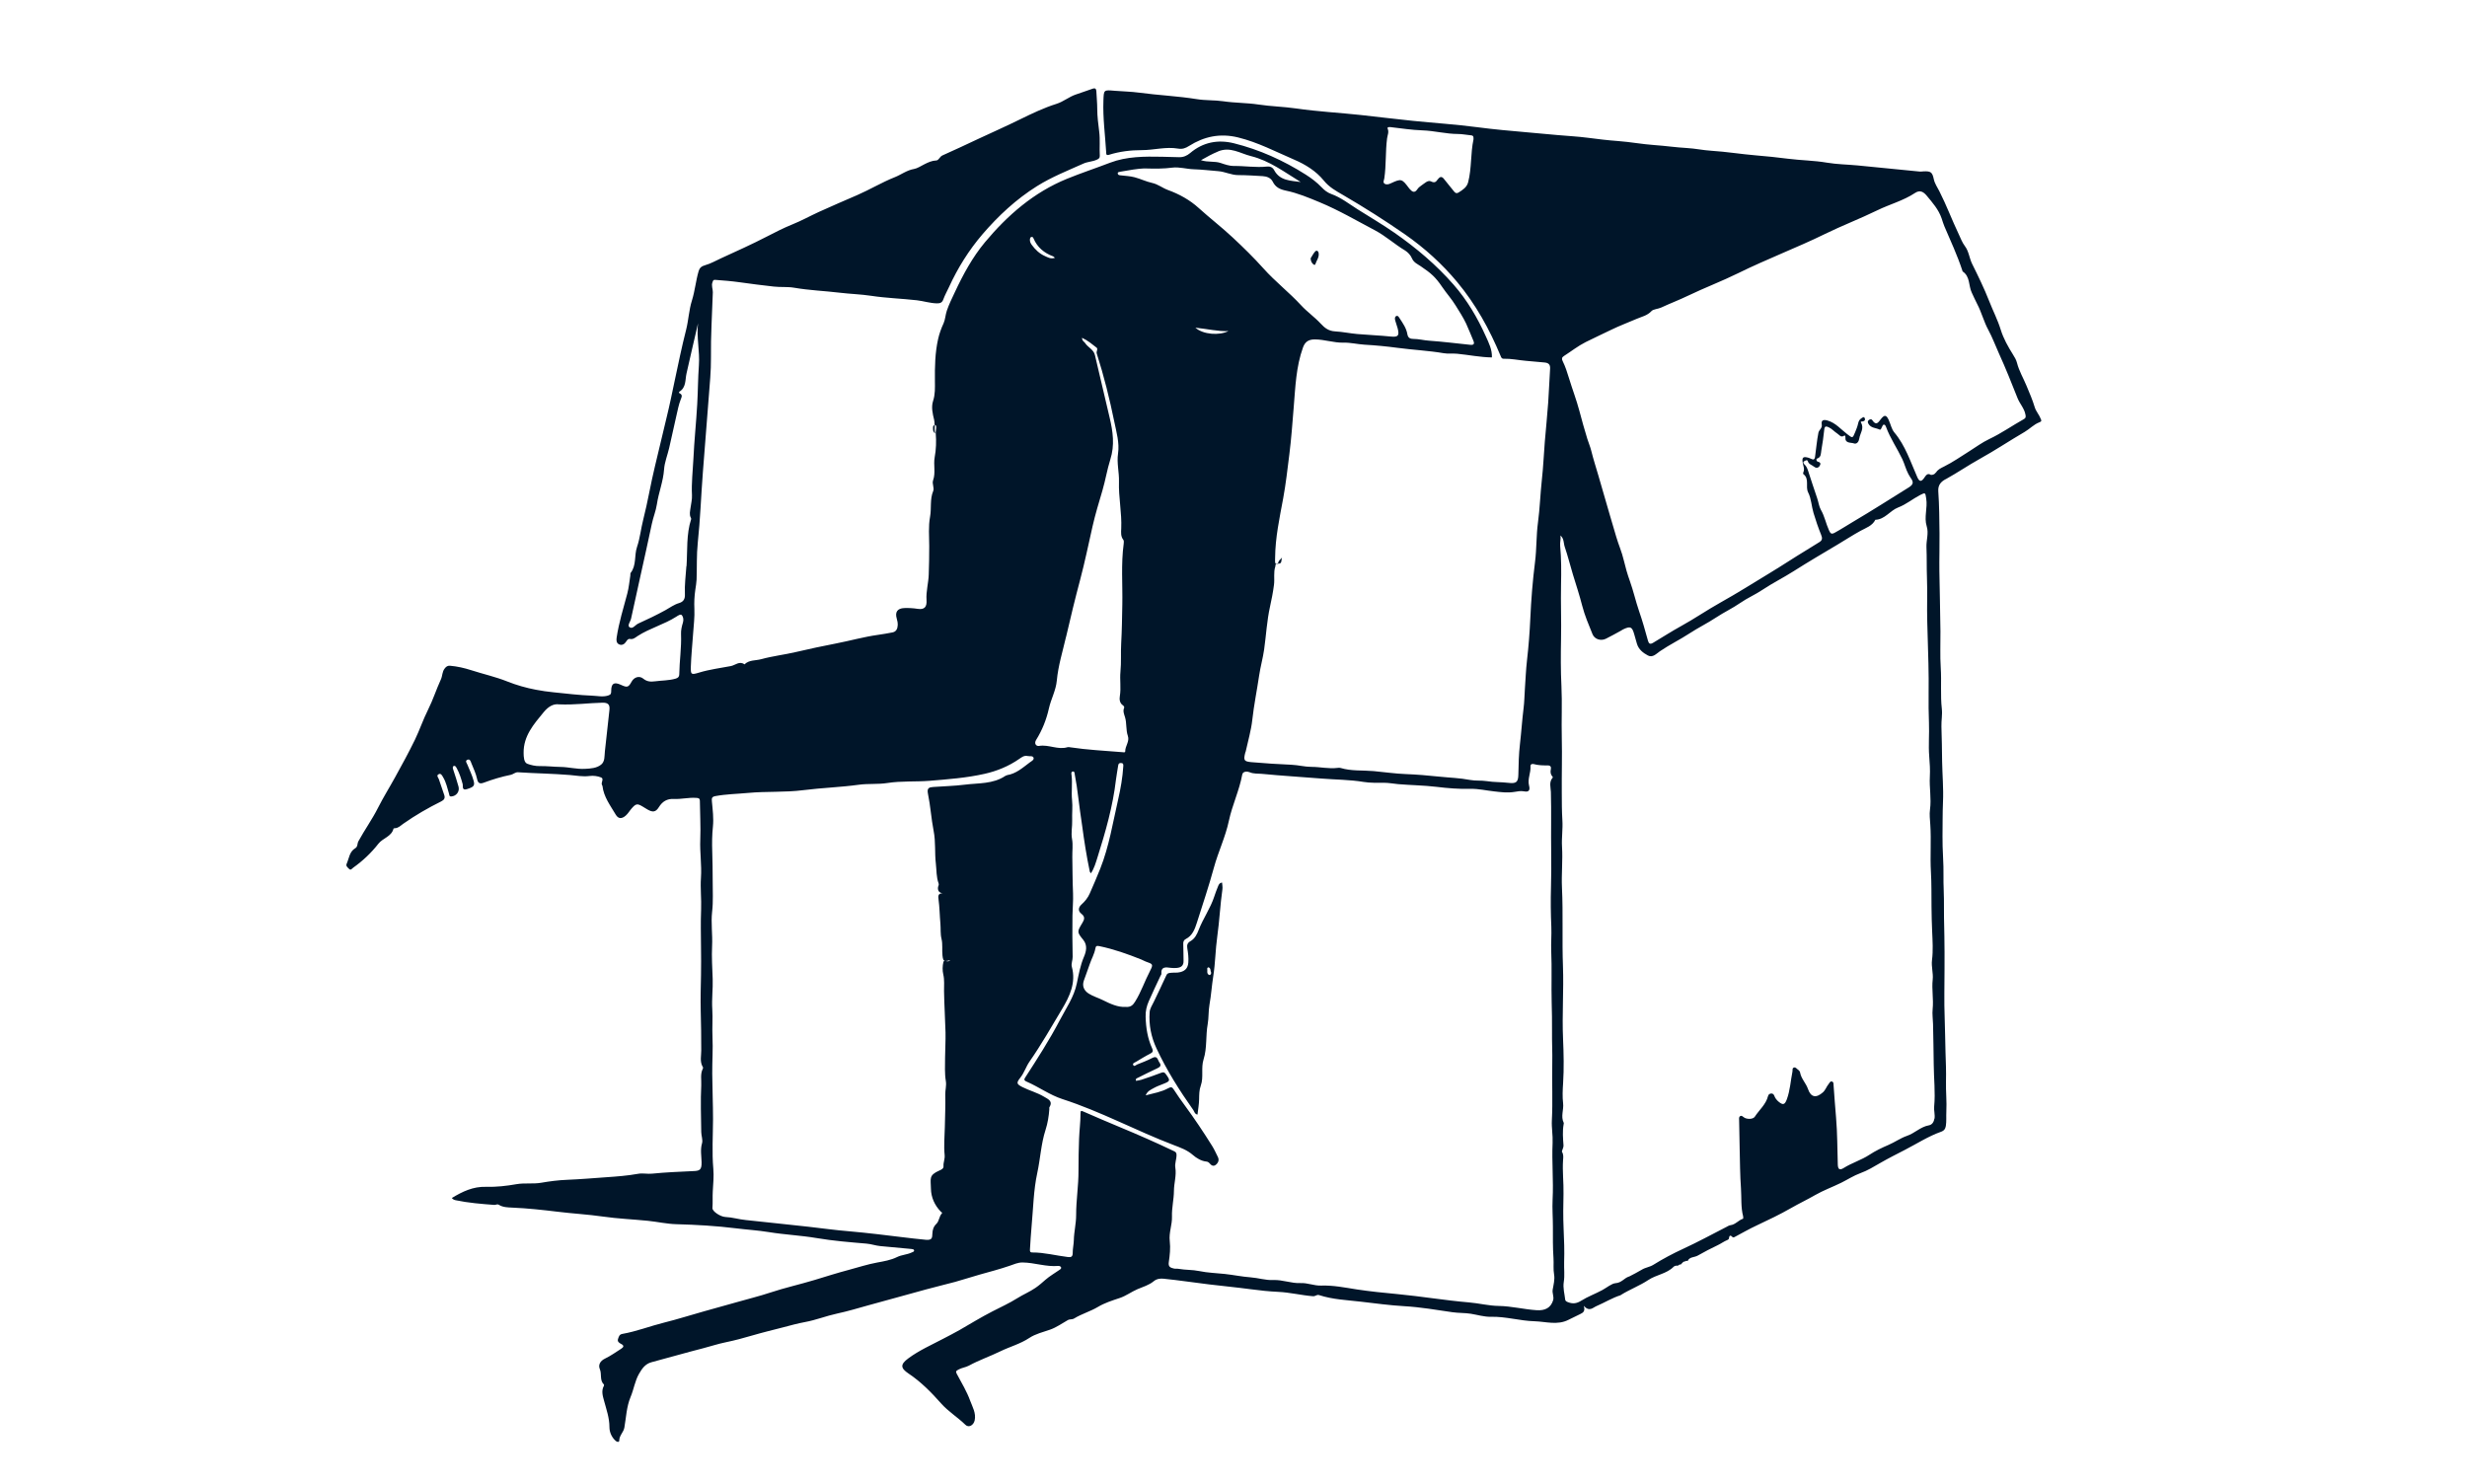 <svg xmlns="http://www.w3.org/2000/svg" width="698" height="420"
     viewBox="0 150 698 420" fill="none">
  <path
    d="M361.555 309.49C361.458 309.49 361.388 309.49 361.277 309.462C361.194 309.448 361.125 309.462 361.083 309.531C361.111 309.545 361.125 309.587 361.152 309.601C361.319 309.67 361.458 309.615 361.555 309.504V309.49Z"
    fill="#001529"></path>
  <path
    d="M550.534 285.583C553.81 283.778 556.892 281.654 560.169 279.835C564.486 277.447 568.582 274.698 572.844 272.213C574.274 271.38 575.427 270.103 576.954 269.52C577.69 269.242 577.62 269.062 577.412 268.548C576.968 267.382 576.037 266.368 575.704 265.258C575.079 263.147 574.205 261.176 573.372 259.163C572.483 256.997 571.262 254.984 570.678 252.679C570.47 251.846 570.012 251.055 569.54 250.319C568.152 248.112 566.847 245.779 566.097 243.363C565.222 240.503 563.862 237.907 562.793 235.158C561.39 231.59 559.697 228.119 557.989 224.676C557.184 223.038 557.059 221.122 555.962 219.678C555.143 218.595 554.726 217.374 554.171 216.221C552.269 212.223 550.728 208.072 548.715 204.115C548.146 203.004 547.396 201.949 547.132 200.672C546.716 198.7 546.271 198.395 544.217 198.492C543.869 198.506 543.522 198.575 543.189 198.548C537.33 197.978 531.458 197.368 525.599 196.812C522.683 196.535 519.74 196.507 516.866 196.021C513.201 195.396 509.508 195.382 505.843 194.91C502.844 194.521 499.845 194.216 496.832 193.966C492.626 193.619 488.433 192.925 484.212 192.661C481.88 192.522 479.603 192.009 477.271 191.884C474.202 191.717 471.162 191.259 468.094 191.051C464.664 190.815 461.249 190.162 457.82 189.912C454.946 189.704 452.072 189.357 449.226 188.982C446.38 188.607 443.52 188.482 440.674 188.218C437.772 187.941 434.829 187.677 431.927 187.427C427.29 187.024 422.639 186.608 418.002 185.997C411.935 185.192 405.826 184.817 399.745 184.192C394.858 183.692 389.999 183.095 385.112 182.554C379.003 181.888 372.853 181.582 366.758 180.694C363.204 180.18 359.581 180.11 356.012 179.569C352.736 179.083 349.404 179.139 346.1 178.653C343.642 178.292 341.102 178.458 338.644 178.056C333.23 177.181 327.76 176.959 322.331 176.223C320.013 175.904 317.666 175.876 315.334 175.682C312.252 175.418 312.307 175.39 312.196 178.5C312.016 183.373 312.682 188.191 312.974 193.036C313.002 193.48 312.89 194.077 313.779 193.8C316.792 192.855 319.915 192.481 323.053 192.481C326.496 192.481 329.884 191.453 333.327 192.05C334.549 192.258 335.423 191.939 336.423 191.301C340.685 188.607 345.211 187.649 350.279 188.885C355.901 190.259 360.969 192.939 366.203 195.188C369.313 196.521 372.367 198.395 374.547 201.088C376.074 202.977 377.99 204.018 380.003 205.184C386.001 208.683 391.873 212.39 397.58 216.36C403.091 220.206 408.034 224.69 412.31 229.827C417.53 236.102 421.459 243.197 424.583 250.736C424.749 251.138 424.874 251.541 425.471 251.513C427.568 251.458 429.636 251.916 431.719 252.096C433.468 252.249 435.218 252.415 436.981 252.568C438.064 252.665 438.661 253.082 438.577 254.331C438.355 257.525 438.272 260.732 438.036 263.925C437.772 267.632 437.383 271.325 437.078 275.018C436.786 278.6 436.648 282.195 436.245 285.764C435.801 289.776 435.69 293.802 435.148 297.814C434.648 301.507 434.787 305.298 434.315 309.004C433.649 314.294 433.218 319.611 432.982 324.929C432.802 328.927 432.496 332.898 432.038 336.869C431.733 339.548 431.636 342.255 431.441 344.963C431.316 346.795 431.302 348.642 431.066 350.46C430.65 353.792 430.442 357.166 430.053 360.498C429.72 363.358 429.65 366.288 429.595 369.203C429.553 371.411 428.914 371.772 426.707 371.508C424.708 371.272 422.667 371.355 420.682 371.036C419.085 370.786 417.488 370.994 415.892 370.689C413.032 370.133 410.102 370.064 407.215 369.758C404.091 369.439 400.925 369.148 397.774 369.037C394.706 368.925 391.693 368.467 388.639 368.19C385.515 367.912 382.349 368.231 379.281 367.301C379.017 367.218 378.698 367.246 378.42 367.287C375.949 367.593 373.52 366.996 371.076 366.996C369.16 366.996 367.327 366.482 365.425 366.399C361.649 366.232 357.859 365.996 354.083 365.663C351.931 365.468 351.792 365.121 352.333 362.956C352.361 362.858 352.417 362.775 352.444 362.678C353.097 359.679 353.985 356.708 354.319 353.681C354.791 349.447 355.638 345.296 356.262 341.103C356.623 338.646 357.318 336.244 357.665 333.8C358.234 329.76 358.442 325.665 359.331 321.666C359.775 319.625 360.191 317.571 360.455 315.474C360.677 313.753 360.275 311.989 360.83 310.309C360.899 310.073 360.886 309.685 361.011 309.518C360.899 309.435 360.788 309.282 360.774 309.157C360.733 308.727 360.774 308.283 360.774 307.838C360.816 302.146 362.024 296.593 363.051 291.053C363.815 286.902 364.273 282.737 364.801 278.572C365.356 274.143 365.675 269.673 366.036 265.23C366.508 259.524 366.689 253.804 368.66 248.32C369.257 246.668 370.285 246.043 372.006 246.043C374.755 246.043 377.351 247.029 380.142 246.959C382.058 246.904 384.043 247.404 386.028 247.529C389.194 247.709 392.359 248.014 395.469 248.431C399.801 249.014 404.174 249.208 408.464 249.944C409.755 250.166 411.019 249.972 412.282 250.097C415.559 250.416 418.807 251.097 422.112 251.138C422.195 248.903 421.251 247.084 420.418 245.224C418.044 239.92 415.1 234.922 411.296 230.577C406.382 224.954 400.703 220.15 394.539 215.86C391.151 213.5 387.597 211.432 384.113 209.224C381.683 207.683 379.392 205.878 376.657 204.892C375.574 204.504 374.7 203.81 373.908 202.977C372.575 201.588 371.062 200.436 369.438 199.408C363.121 195.396 356.36 192.342 349.099 190.537C344.628 189.426 340.366 190.218 336.728 193.314C335.84 194.063 334.826 194.508 333.632 194.48C332.008 194.438 330.398 194.383 328.773 194.355C323.803 194.258 318.805 194.244 314.098 196.035C310.044 197.59 305.921 198.95 301.895 200.589C292.51 204.42 285.096 210.862 278.682 218.54C275.127 222.816 272.503 227.675 270.157 232.687C269.352 234.409 268.505 236.102 267.894 237.907C267.492 239.101 267.436 240.448 266.978 241.461C266.311 242.905 265.77 244.405 265.437 245.876C264.548 249.792 264.479 253.818 264.52 257.816C264.534 259.704 264.618 261.565 264.007 263.439C263.424 265.188 263.882 267.104 264.298 268.784C264.423 269.298 264.423 269.784 264.409 270.256H264.423C264.965 270.256 264.895 270.769 264.881 271.13C264.881 271.616 264.715 272.102 264.757 272.588C264.937 274.879 264.868 277.156 264.451 279.405C264.062 281.557 264.77 283.764 264.007 285.902C263.646 286.902 264.409 288.027 264.035 288.943C263.049 291.303 263.59 293.816 263.146 296.232C262.646 298.925 262.896 301.757 262.91 304.534C262.938 307.213 262.841 309.893 262.771 312.559C262.702 314.988 261.98 317.348 262.146 319.764C262.285 321.749 261.563 322.582 259.62 322.277C258.37 322.083 257.121 322.013 255.857 322.055C253.9 322.138 253.178 323.193 253.719 325.026C253.9 325.623 254.025 326.275 253.997 326.9C253.955 327.886 253.58 328.761 252.484 328.955C251.109 329.205 249.749 329.469 248.374 329.649C244.376 330.204 240.488 331.315 236.531 332.079C232.755 332.815 228.979 333.606 225.216 334.494C221.968 335.258 218.622 335.633 215.387 336.521C213.79 336.966 211.958 336.674 210.639 337.993C209.25 336.938 208.015 338.229 206.821 338.465C203.822 339.048 200.768 339.409 197.824 340.312C195.547 341.006 195.395 340.923 195.464 338.604C195.561 335.494 195.895 332.398 196.103 329.302C196.256 326.97 196.575 324.623 196.464 322.305C196.381 320.472 196.464 318.695 196.728 316.89C196.866 315.918 197.047 314.96 197.089 313.989C197.214 310.518 197.061 307.033 197.422 303.604C198.13 296.968 198.352 290.303 198.866 283.653C199.407 276.614 199.99 269.575 200.518 262.523C200.795 258.76 201.198 254.984 201.156 251.222C201.073 245.043 201.49 238.879 201.684 232.715C201.712 231.743 201.198 230.827 201.601 229.827C201.767 229.424 201.767 229.147 202.337 229.188C204.655 229.355 207.001 229.549 209.278 229.869C212.499 230.327 215.72 230.73 218.955 231.091C220.871 231.313 222.856 231.091 224.744 231.424C229.007 232.16 233.31 232.312 237.587 232.826C240.544 233.187 243.543 233.256 246.472 233.701C250.762 234.353 255.108 234.478 259.411 234.964C261.313 235.186 263.146 235.797 265.076 235.839C266.034 235.853 266.575 235.63 266.908 234.686C267.339 233.506 267.964 232.396 268.491 231.257C270.976 225.829 274.128 220.789 277.987 216.277C282.472 211.057 287.484 206.392 293.384 202.685C297.563 200.061 302.117 198.27 306.573 196.271C307.754 195.743 309.156 195.743 310.364 195.174C310.863 194.938 311.197 194.716 311.169 194.119C311.044 191.828 311.294 189.523 311.002 187.233C310.739 185.095 310.447 182.957 310.447 180.791C310.447 179.125 310.266 177.459 310.197 175.793C310.169 175.126 309.822 174.876 309.267 175.057C307.656 175.584 306.06 176.209 304.449 176.723C302.478 177.362 300.923 178.764 298.868 179.402C295.342 180.513 291.954 182.137 288.636 183.762C284.707 185.692 280.723 187.469 276.752 189.315C273.392 190.884 270.046 192.481 266.645 193.98C265.881 194.327 265.59 195.368 264.951 195.396C263.632 195.452 262.591 195.951 261.466 196.521C260.536 196.993 259.522 197.659 258.62 197.812C256.551 198.159 254.969 199.436 253.122 200.158C249.485 201.602 246.083 203.671 242.487 205.226C238.878 206.794 235.254 208.336 231.672 209.974C229.159 211.126 226.744 212.473 224.147 213.514C221.746 214.486 219.372 215.694 217.039 216.902C212.763 219.123 208.348 221.094 203.961 223.108C202.503 223.774 201.059 224.607 199.56 225.023C198.435 225.329 197.935 225.829 197.672 226.703C196.866 229.438 196.63 232.284 195.77 235.033C194.923 237.713 194.812 240.615 194.118 243.35C192.91 248.084 191.924 252.874 190.91 257.65C190.175 261.134 189.467 264.633 188.62 268.076C187.495 272.658 186.454 277.267 185.329 281.848C184.094 286.888 183.275 292.039 181.983 297.079C181.331 299.633 181.081 302.299 180.234 304.77C179.415 307.186 180.123 309.935 178.429 312.114C178.304 312.281 178.388 312.6 178.346 312.836C178.082 314.516 177.929 316.238 177.499 317.89C176.402 322.041 175.111 326.137 174.472 330.399C174.347 331.204 174.403 331.94 175.125 332.315C175.944 332.731 176.708 332.259 177.138 331.579C177.43 331.107 177.763 330.704 178.235 330.801C179.179 330.982 179.762 330.399 180.415 329.968C183.858 327.747 187.898 326.706 191.355 324.498C191.827 324.193 192.576 323.651 192.937 324.096C193.326 324.568 193.465 325.359 193.229 326.151C192.91 327.206 192.632 328.344 192.688 329.441C192.84 333.259 192.243 337.035 192.188 340.839C192.188 341.478 191.841 341.839 191.146 342.033C189.244 342.575 187.287 342.533 185.357 342.783C184.149 342.936 183.08 342.922 181.997 342.033C180.859 341.103 179.387 341.631 178.707 342.88C177.818 344.504 177.457 344.616 175.68 343.783C173.75 342.894 172.945 343.366 172.931 345.476C172.931 346.157 172.917 346.545 172.057 346.809C170.543 347.281 169.058 346.906 167.6 346.851C163.935 346.712 160.27 346.268 156.618 345.893C154.952 345.726 153.286 345.49 151.634 345.171C148.857 344.643 146.164 343.88 143.512 342.825C140.208 341.506 136.682 340.728 133.294 339.631C131.35 339.007 129.393 338.562 127.352 338.382C126.616 338.312 126.227 338.632 125.797 339.187C125.089 340.103 125.2 341.242 124.756 342.214C123.451 345.046 122.521 348.017 121.118 350.808C119.73 353.57 118.744 356.528 117.398 359.318C115.662 362.9 113.746 366.385 111.816 369.883C110.234 372.771 108.47 375.576 106.985 378.519C105.319 381.837 103.153 384.836 101.39 388.071C101.043 388.709 101.279 389.57 100.501 390.028C98.849 391 98.766 392.902 98.072 394.443C97.78 395.082 98.447 395.54 98.822 395.915C99.266 396.345 99.599 395.748 99.932 395.526C102.626 393.61 105.027 391.347 107.054 388.751C108.318 387.127 110.775 386.752 111.344 384.461C111.358 384.392 111.608 384.364 111.747 384.35C112.747 384.308 113.399 383.572 114.121 383.073C117.522 380.685 121.104 378.616 124.825 376.77C125.714 376.325 125.978 375.812 125.686 374.937C125.186 373.451 124.659 371.98 124.173 370.494C124.02 370.036 123.395 369.467 124.075 369.092C124.784 368.703 125.075 369.453 125.367 369.925C126.241 371.355 126.561 373.007 127.047 374.59C127.158 374.951 127.074 375.409 127.685 375.367C129.115 375.284 130.115 373.979 129.726 372.563C129.282 370.966 128.768 369.397 128.254 367.829C128.129 367.44 127.963 366.94 128.338 366.774C128.81 366.551 129.032 367.037 129.254 367.426C130.031 368.842 130.49 370.369 130.92 371.924C131.045 372.396 130.601 373.771 132.1 373.299C134.03 372.702 134.377 372.313 134.016 370.966C133.586 369.356 132.85 367.87 132.225 366.329C132.045 365.871 131.489 365.274 132.294 364.969C132.975 364.719 133.169 365.427 133.35 365.913C133.947 367.398 134.655 368.856 134.988 370.439C135.224 371.563 135.71 371.91 136.89 371.466C139.375 370.536 141.916 369.772 144.526 369.245C145.248 369.092 145.789 368.467 146.581 368.523C151.454 368.842 156.355 368.898 161.228 369.3C163.06 369.453 164.893 369.828 166.781 369.578C167.85 369.439 169.086 369.578 170.085 369.994C170.988 370.369 169.946 371.438 170.335 372.146C170.377 372.23 170.446 372.313 170.46 372.41C170.821 375.52 172.695 377.936 174.209 380.504C174.958 381.768 175.93 381.74 177.027 380.796C177.721 380.199 178.124 379.421 178.707 378.769C179.915 377.38 180.317 377.311 181.831 378.227C182.289 378.505 182.747 378.797 183.205 379.06C184.663 379.893 185.51 379.838 186.398 378.422C187.426 376.77 188.717 375.978 190.674 376.075C192.771 376.173 194.853 375.617 196.977 375.77C197.547 375.812 198.005 375.826 198.019 376.631C198.047 380.282 198.283 383.947 198.13 387.585C197.977 391.195 198.574 394.763 198.324 398.386C198.116 401.385 198.491 404.439 198.366 407.41C198.227 410.923 198.31 414.422 198.338 417.92C198.352 420.627 198.407 423.376 198.338 426.042C198.255 429.318 198.185 432.609 198.255 435.871C198.338 439.676 198.435 443.466 198.407 447.27C198.407 448.728 198.019 450.185 198.671 451.588C198.782 451.837 199.046 452.032 198.866 452.379C198.074 453.892 198.491 455.558 198.407 457.127C198.185 461.5 198.352 465.901 198.407 470.289C198.407 471.371 198.907 472.538 198.63 473.496C198.102 475.314 198.463 477.091 198.505 478.855C198.56 481.159 197.866 481.312 196.047 481.381C192.188 481.562 188.328 481.715 184.482 482.103C183.15 482.242 181.845 481.895 180.512 482.145C177.541 482.686 174.514 482.909 171.501 483.117C167.836 483.381 164.171 483.686 160.492 483.839C158.007 483.936 155.549 484.255 153.134 484.672C150.801 485.074 148.483 484.672 146.15 485.074C143.318 485.574 140.402 485.907 137.529 485.824C133.836 485.713 130.837 487.171 127.838 488.99C128.157 489.378 128.504 489.531 128.893 489.614C132.517 490.378 136.196 490.669 139.889 490.947C140.305 490.975 140.666 490.614 141.152 490.919C142.304 491.641 143.734 491.655 144.97 491.711C149.274 491.891 153.536 492.363 157.798 492.877C162.047 493.404 166.309 493.627 170.557 494.237C174.792 494.848 179.082 495.015 183.33 495.445C186.023 495.723 188.703 496.334 191.396 496.403C197.033 496.556 202.642 496.875 208.237 497.57C211.333 497.958 214.485 498.139 217.525 498.639C222.023 499.374 226.577 499.569 231.075 500.332C235.726 501.124 240.474 501.499 245.181 501.901C246.514 502.012 247.749 502.47 249.054 502.595C251.998 502.873 254.927 503.137 257.87 503.414C258.176 503.442 258.564 503.498 258.62 503.775C258.703 504.192 258.287 504.247 257.968 504.4C256.635 505.039 255.108 505.053 253.802 505.705C252.025 506.58 250.082 506.899 248.194 507.246C245.472 507.746 242.835 508.607 240.197 509.315C236.948 510.176 233.699 511.203 230.464 512.189C226.299 513.452 222.051 514.382 217.914 515.757C214.873 516.77 211.749 517.52 208.667 518.409C205.53 519.311 202.378 520.172 199.227 521.046C195.436 522.102 191.688 523.309 187.87 524.254C183.913 525.239 180.109 526.739 176.083 527.447C175.194 527.599 175.083 528.252 174.861 528.877C174.597 529.64 175.236 530.015 175.68 530.251C176.722 530.765 176.43 531.209 175.722 531.667C174.223 532.625 172.751 533.68 171.154 534.444C169.766 535.11 169.224 536.263 169.71 537.401C170.321 538.831 169.599 540.58 170.877 541.774C170.932 541.83 170.904 542.052 170.849 542.163C170.071 543.593 170.543 545.009 170.918 546.398C171.571 548.841 172.432 551.201 172.432 553.811C172.432 555.228 173.029 556.658 174.195 557.713C174.639 558.115 175.208 558.101 175.208 557.629C175.208 556.185 176.416 555.283 176.652 553.978C177.166 551.062 177.249 548.091 178.415 545.287C179.318 543.149 179.637 540.761 180.803 538.734C181.622 537.318 182.525 535.943 184.33 535.457C189.217 534.166 194.062 532.75 198.963 531.501C201.087 530.959 203.17 530.251 205.294 529.821C207.862 529.293 210.389 528.613 212.888 527.877C215.734 527.044 218.622 526.35 221.468 525.614C223.537 525.073 225.661 524.476 227.799 524.087C230.839 523.532 233.769 522.352 236.809 521.699C239.78 521.06 242.71 520.186 245.625 519.367C251.081 517.839 256.565 516.395 262.035 514.854C264.757 514.091 267.505 513.48 270.227 512.73C272.559 512.092 274.864 511.314 277.196 510.662C280.014 509.87 282.847 509.134 285.637 508.176C286.803 507.774 288.011 507.219 289.289 507.232C292.704 507.26 296.008 508.537 299.465 508.204C299.715 508.176 300.118 508.371 300.201 508.579C300.368 508.954 299.993 509.176 299.701 509.37C298.382 510.287 296.966 511.106 295.772 512.147C294.87 512.939 293.995 513.716 292.982 514.41C291.329 515.549 289.483 516.298 287.817 517.353C285.568 518.77 283.138 519.866 280.792 521.074C277.613 522.699 274.572 524.573 271.49 526.35C269.991 527.211 268.436 527.988 266.908 528.793C263.535 530.571 260.05 532.098 256.968 534.388C254.677 536.082 254.774 537.137 257.065 538.665C260.578 541.011 263.507 543.996 266.298 547.147C268.325 549.424 270.962 551.035 273.142 553.159C274.114 554.117 275.475 553.256 275.766 551.923C276.21 549.841 275.141 548.105 274.503 546.37C273.559 543.746 272.073 541.302 270.74 538.817C270.365 538.109 270.449 537.929 271.171 537.54C272.129 537.012 273.225 536.915 274.128 536.429C277.002 534.86 280.098 533.805 283.027 532.375C285.734 531.056 288.664 530.293 291.232 528.585C292.954 527.447 295.106 526.933 297.105 526.239C298.924 525.6 300.465 524.476 302.117 523.545C302.7 523.212 303.339 523.434 303.922 523.073C306.046 521.768 308.476 521.102 310.641 519.811C312.516 518.686 314.681 517.992 316.778 517.298C318.597 516.701 320.096 515.535 321.845 514.785C323.372 514.132 325.094 513.647 326.399 512.564C327.301 511.814 328.343 511.731 329.231 511.828C333.535 512.258 337.811 512.925 342.101 513.438C346.044 513.91 350.001 514.285 353.93 514.813C356.485 515.16 359.067 515.424 361.663 515.549C364.953 515.701 368.188 516.52 371.493 516.784C372.187 516.84 372.534 516.243 373.228 516.465C377.088 517.728 381.142 517.867 385.126 518.339C389.18 518.811 393.234 519.367 397.33 519.603C401.883 519.866 406.423 520.644 410.949 521.31C412.685 521.56 414.448 521.477 416.128 521.741C418.044 522.046 419.96 522.657 421.876 522.601C426.041 522.504 430.025 523.754 434.162 523.865C437.411 523.962 440.66 525.073 443.825 523.434C444.908 522.907 446.005 522.365 447.088 521.838C447.852 521.463 448.601 521.088 448.101 519.505C449.712 521.282 450.656 520.019 451.697 519.575C454.016 518.589 456.168 517.228 458.583 516.479V516.395H458.653C461.152 514.841 463.956 513.799 466.372 512.189C468.649 510.676 471.537 510.453 473.522 508.454C473.841 508.135 474.313 508.093 474.758 508.149C474.966 507.899 475.23 507.774 475.563 507.802C475.952 507.455 476.188 506.899 476.84 506.927C477.021 506.677 477.257 506.76 477.479 506.83C478.02 505.594 479.395 505.83 480.339 505.289C482.185 504.22 484.115 503.248 486.045 502.318C486.92 501.901 487.78 501.263 488.738 500.874C488.905 500.804 489.141 500.638 489.155 500.499C489.266 499.555 489.571 499.36 490.265 500.124C490.321 500.18 490.543 500.096 490.682 500.082C492.806 498.958 494.889 497.75 497.068 496.737C500.345 495.195 503.594 493.654 506.731 491.85C508.953 490.572 511.285 489.475 513.52 488.184C515.88 486.824 518.504 485.88 520.976 484.658C522.767 483.769 524.488 482.645 526.321 481.978C528.376 481.243 530.208 480.104 532.013 479.063C534.276 477.758 536.622 476.578 538.913 475.398C542.342 473.634 545.619 471.496 549.298 470.205C550.02 469.955 550.409 469.456 550.547 468.595C550.756 467.248 550.617 465.915 550.686 464.582C550.839 461.736 550.52 458.862 550.589 456.002C550.658 453.24 550.547 450.477 550.45 447.728C550.339 444.479 550.353 441.217 550.214 437.968C550.034 433.345 550.173 428.708 550.173 424.084C550.173 421.016 550.2 417.948 550.131 414.894C550.048 411.381 549.978 407.841 550.006 404.342C550.006 402.273 549.839 400.177 549.881 398.095C549.964 394.263 549.548 390.417 549.603 386.599C549.645 383.35 549.603 380.102 549.742 376.853C549.909 373.077 549.562 369.273 549.492 365.468C549.437 362.178 549.423 358.888 549.298 355.597C549.242 353.904 549.603 352.251 549.409 350.558C548.979 346.712 549.353 342.838 549.104 338.979C548.881 335.55 549.048 332.093 549.02 328.65C548.965 322.971 548.798 317.293 548.715 311.601C548.673 308.06 548.798 304.506 548.756 300.966C548.715 296.981 548.687 292.997 548.409 289.026C548.284 287.221 549.187 286.305 550.45 285.611L550.534 285.583ZM416.905 189.426C416.045 193.425 416.419 197.576 415.392 201.56C415.017 203.018 413.837 203.74 412.671 204.476C412.185 204.781 411.81 204.698 411.421 204.198C410.505 202.99 409.478 201.88 408.575 200.672C407.909 199.783 407.367 200.005 406.826 200.714C406.298 201.408 406.007 201.894 404.868 201.324C403.966 200.866 402.966 201.977 402.092 202.532C401.689 202.796 401.3 203.143 401.036 203.532C400.176 204.823 399.482 204.198 398.774 203.393C398.704 203.324 398.662 203.24 398.593 203.157C396.663 200.575 396.455 200.505 393.553 201.852C392.942 202.144 392.318 202.352 391.748 201.977C391.193 201.602 391.582 201.005 391.665 200.491C392.234 196.729 391.957 192.897 392.457 189.135C392.568 188.26 393.04 187.399 392.623 186.427C392.415 185.942 393.012 185.928 393.428 185.969C396.427 186.316 399.44 186.788 402.425 186.886C405.84 186.997 409.131 187.913 412.546 187.913C413.754 187.913 414.962 188.191 416.183 188.288C417.016 188.357 416.905 188.885 416.905 189.44V189.426ZM172.432 350.877C172.029 354.806 171.543 358.721 171.14 362.65C171.002 363.955 171.182 365.455 170.099 366.343C168.836 367.37 167.142 367.468 165.545 367.551C163.185 367.69 160.894 367.037 158.534 367.01C156.591 366.982 154.647 366.732 152.703 366.774C151.468 366.801 150.232 366.496 149.205 366.121C148.219 365.76 148.163 364.191 148.149 363.039C148.094 358.249 150.996 354.959 153.828 351.516C155.23 349.822 156.66 349.1 158.173 349.308C162.644 349.502 166.517 348.919 170.432 348.836C171.96 348.808 172.598 349.294 172.432 350.835V350.877ZM194.201 310.212C194.02 312.864 193.659 315.544 193.784 318.223C193.84 319.459 193.382 320.278 192.16 320.639C190.73 321.055 189.55 321.944 188.273 322.652C185.774 324.026 183.191 325.262 180.581 326.442C179.734 326.817 178.985 328.15 178.082 327.456C177.443 326.956 178.374 325.873 178.554 325.04C179.415 321.055 180.303 317.071 181.178 313.086C182.275 308.13 183.386 303.187 184.427 298.231C184.816 296.357 185.579 294.566 185.857 292.691C186.343 289.373 187.648 286.249 187.884 282.862C188.023 280.807 188.856 278.808 189.328 276.767C190.022 273.74 190.674 270.7 191.369 267.66C191.73 266.091 192.021 264.522 192.604 263.009C192.84 262.398 193.229 261.717 192.285 261.287C192.077 261.19 192.049 260.94 192.243 260.815C194.173 259.621 193.84 257.455 194.229 255.72C195.187 251.333 196.256 246.973 197.241 242.6C197.325 242.225 197.408 241.85 197.491 241.475C197.033 245.432 198.033 249.389 197.741 253.387C197.477 257.039 197.477 260.718 197.269 264.369C196.978 269.548 196.422 274.712 196.186 279.891C196.02 283.292 195.603 286.694 195.784 290.109C195.853 291.303 195.52 292.525 195.367 293.747C195.256 294.663 194.978 295.579 195.45 296.482C195.52 296.607 195.589 296.787 195.547 296.898C194.145 301.23 194.534 305.77 194.242 310.212H194.201ZM344.642 192.842C348.099 191.412 350.876 193.411 353.944 194.174C359.22 195.479 363.468 198.728 368.008 201.505C365.203 201.102 362.135 201.186 360.511 198.159C360.053 197.298 359.317 197.034 358.442 197.132C355.304 197.465 352.167 196.923 349.029 196.965C347.946 196.979 346.572 196.535 345.364 196.118C343.642 195.535 341.768 195.979 339.797 195.327C341.49 194.369 342.99 193.536 344.656 192.855L344.642 192.842ZM316.889 198.603C319.457 198.131 322.054 197.715 323.692 197.659C326.996 197.756 329.315 197.742 331.647 197.437C333.688 197.173 335.701 197.84 337.756 197.895C340.074 197.965 342.407 198.256 344.725 198.437C346.641 198.589 348.404 199.561 350.39 199.547C352.68 199.547 354.957 199.714 357.248 199.839C358.428 199.908 359.567 200.339 360.094 201.394C360.899 203.018 362.149 203.587 363.857 203.948C367.147 204.629 370.257 205.934 373.367 207.225C378.781 209.474 383.835 212.431 389.013 215.166C392.054 216.777 394.581 219.109 397.51 220.858C398.343 221.358 399.134 222.233 399.495 223.108C399.995 224.302 401.134 224.76 401.925 225.301C404.924 227.328 406.16 228.411 408.075 231.243C409.269 233.006 410.727 234.603 411.852 236.45C412.893 238.129 413.976 239.782 414.823 241.573C415.559 243.155 416.169 244.793 416.864 246.39C417.266 247.334 416.947 247.667 416.003 247.57C412.116 247.168 408.242 246.682 404.355 246.404C402.869 246.307 401.411 245.904 399.926 245.904C398.996 245.904 398.385 245.64 398.19 244.557C397.913 242.864 396.913 241.461 395.997 240.059C395.802 239.768 395.525 239.185 395.025 239.448C394.567 239.684 394.65 240.24 394.747 240.656C394.942 241.42 395.261 242.17 395.455 242.933C395.983 245.029 395.553 245.432 393.47 245.224C390.318 244.905 387.153 244.793 384.015 244.516C381.933 244.335 379.809 243.877 377.726 243.766C375.894 243.669 374.769 242.753 373.714 241.614C371.965 239.726 369.799 238.213 368.119 236.38C364.745 232.715 360.788 229.674 357.47 225.954C354.735 222.899 351.792 220.025 348.793 217.221C345.683 214.305 342.31 211.723 339.158 208.863C336.659 206.586 333.618 204.906 330.495 203.782C328.926 203.213 327.649 202.13 325.996 201.769C324.303 201.394 322.692 200.602 321.012 200.158C319.749 199.825 318.402 199.769 317.097 199.617C316.736 199.575 316.361 199.561 316.264 199.172C316.139 198.659 316.639 198.673 316.931 198.617L316.889 198.603ZM347.557 243.683C345.045 244.974 340.449 244.71 338.214 242.725C341.615 243.072 344.795 243.836 347.557 243.683ZM325.372 424.765C323.886 427.597 322.887 430.651 321.193 433.372C320.624 434.275 320.04 435.08 318.388 434.914C316.334 435.038 314.196 434.081 312.03 432.998C310.739 432.345 309.309 431.956 308.059 431.165C306.698 430.304 306.115 429.013 306.657 427.472C307.198 425.931 307.795 424.376 308.309 422.849C308.809 421.349 309.642 419.961 309.919 418.378C310.03 417.767 310.211 417.545 311.002 417.712C315.126 418.559 319.055 419.961 322.942 421.516C323.345 421.683 323.733 421.919 324.136 422.071C326.232 422.793 326.357 422.863 325.372 424.751V424.765ZM301.631 330.204C302.88 324.79 304.186 319.403 305.616 314.03C306.948 309.032 307.976 303.951 309.128 298.897C309.906 295.482 310.933 292.136 311.919 288.776C312.766 285.902 313.251 282.848 314.14 280.044C315.445 275.906 314.876 272.116 313.959 268.187C312.585 262.287 311.169 256.386 309.794 250.486C309.42 248.875 307.809 248.32 307.018 247.07C306.768 246.668 306.171 246.543 306.143 245.585C307.809 246.362 309.017 247.404 310.253 248.362C310.752 248.75 310.114 249.417 310.308 250.028C312.335 256.372 313.946 262.828 315.278 269.353C315.875 272.297 316.778 275.295 316.334 278.322C315.931 281.043 316.681 283.653 316.597 286.305C316.459 290.734 317.43 295.093 317.236 299.536C317.194 300.563 317.042 301.771 317.833 302.757C318.027 302.993 317.972 303.507 317.93 303.881C317.153 309.615 317.652 315.363 317.541 321.111C317.472 324.762 317.43 328.4 317.222 332.037C317.069 334.703 317.278 337.41 317.014 340.062C316.792 342.353 317.222 344.643 316.847 346.934C316.695 347.864 316.75 348.961 317.777 349.627C317.944 349.739 318.138 350.113 318.083 350.238C317.625 351.196 318.055 352.085 318.305 352.932C318.833 354.667 318.513 356.514 319.11 358.235C319.652 359.818 318.333 361.095 318.361 362.622C318.361 363.011 317.805 362.858 317.472 362.831C312.571 362.428 307.656 362.192 302.783 361.456C302.547 361.414 302.27 361.359 302.047 361.428C299.326 362.261 296.73 360.609 293.995 361.067C293.162 361.206 292.51 360.401 293.162 359.36C294.884 356.597 296.064 353.626 296.772 350.46C297.369 347.795 298.757 345.351 299.007 342.589C299.396 338.354 300.673 334.314 301.617 330.204H301.631ZM291.413 217.637C291.468 217.318 291.565 217.054 291.926 217.04C292.218 217.027 292.315 217.221 292.426 217.471C293.495 219.998 295.425 221.594 297.966 222.538C298.091 222.58 298.174 222.705 298.479 222.955C297.272 223.357 296.466 222.816 295.675 222.469C294.106 221.789 292.912 220.636 291.913 219.276C291.565 218.804 291.316 218.262 291.413 217.637V217.637ZM267.519 421.932C267.825 421.932 268.227 421.849 268.81 421.696C268.519 422.182 267.95 421.988 267.519 421.932ZM284.86 369.397C284.721 369.425 284.568 369.467 284.443 369.55C280.945 371.897 276.877 371.536 272.962 372.035C269.991 372.41 267.006 372.466 264.021 372.688C262.868 372.771 262.216 372.993 262.549 374.59C263.271 378.075 263.479 381.657 264.16 385.141C264.77 388.21 264.423 391.306 264.784 394.36C265.006 396.234 264.895 398.164 265.562 399.969C265.728 400.399 265.437 400.705 265.395 401.066C265.284 401.982 265.673 402.621 266.714 402.759C265.354 402.732 265.423 403.648 265.534 404.425C265.853 406.744 265.867 409.09 266.075 411.395C266.2 412.797 266.034 414.255 266.395 415.699C266.756 417.184 266.492 418.823 266.659 420.364C266.77 421.391 266.908 421.835 267.394 421.905C267.172 421.905 266.992 421.946 266.922 422.21C266.659 423.321 266.617 424.598 266.881 425.695C267.269 427.305 267.075 428.888 267.103 430.471C267.158 434.358 267.422 438.218 267.519 442.105C267.575 444.493 267.408 446.881 267.394 449.283C267.394 451.504 267.242 453.726 267.617 455.947C267.825 457.21 267.422 458.446 267.45 459.723C267.533 462.791 267.38 465.874 267.325 468.956C267.269 471.58 267.006 474.218 267.269 476.8C267.394 477.966 266.867 478.91 266.95 479.993C267.006 480.673 266.325 480.979 265.812 481.201C262.702 482.562 263.354 483.464 263.396 486.366C263.438 488.795 264.423 491.003 266.145 492.807C266.298 492.96 266.7 493.127 266.492 493.349C265.687 494.196 265.742 495.515 264.965 496.264C264.104 497.097 263.84 498 263.799 499.111C263.757 500.194 263.757 500.971 261.994 500.818C257.371 500.388 252.789 499.735 248.194 499.222C245.556 498.93 242.89 498.625 240.224 498.403C236.393 498.097 232.589 497.556 228.771 497.125C226.063 496.82 223.356 496.542 220.649 496.251C217.428 495.904 214.221 495.543 211 495.223C209.056 495.043 207.196 494.446 205.238 494.362C203.808 494.293 201.504 492.752 201.573 491.836C201.698 490.253 201.573 488.656 201.67 487.074C201.795 484.963 202.003 482.784 201.823 480.743C201.406 476.036 201.726 471.344 201.74 466.665C201.74 462.375 201.545 458.085 201.517 453.795C201.49 450.324 201.753 446.839 201.587 443.369C201.462 440.772 201.698 438.19 201.531 435.58C201.337 432.734 201.74 429.86 201.642 427.014C201.531 423.904 201.323 420.752 201.476 417.684C201.642 414.408 201.115 411.173 201.49 407.924C201.823 405.022 201.628 402.079 201.642 399.178C201.642 396.47 201.601 393.694 201.517 390.958C201.434 388.64 201.462 386.238 201.712 383.864C201.948 381.532 201.642 379.13 201.42 376.77C201.337 375.867 201.392 375.465 202.392 375.27C205.46 374.701 208.584 374.659 211.666 374.368C216.845 373.882 222.079 374.257 227.257 373.59C232.491 372.924 237.781 372.771 243.015 372.049C245.667 371.688 248.402 371.98 251.067 371.563C255.024 370.939 259.023 371.258 262.993 370.939C268.213 370.508 273.461 370.119 278.571 368.967C282.041 368.19 285.373 366.829 288.358 364.76C289.08 364.261 289.761 363.705 290.76 363.927C291.357 364.066 292.232 363.775 292.44 364.441C292.607 364.996 291.843 365.399 291.385 365.718C289.386 367.204 287.512 368.939 284.901 369.342L284.86 369.397ZM439.438 517.909C438.772 520.116 437.106 520.894 434.773 520.741C431.164 520.505 427.651 519.589 424.041 519.533C421.195 519.491 418.46 518.77 415.642 518.534C408.853 517.964 402.119 516.812 395.317 516.173C391.512 515.812 387.681 515.438 383.863 514.854C380.558 514.341 377.199 513.647 373.756 513.772C371.826 513.841 369.938 512.966 367.966 513.063C365.342 513.188 362.885 512.078 360.219 512.203C358.109 512.3 355.985 511.592 353.847 511.439C351.389 511.259 348.974 510.745 346.53 510.481C344.114 510.217 341.657 510.162 339.297 509.662C337.353 509.259 335.396 509.384 333.48 509.037C333.049 508.954 332.577 509.051 332.161 508.954C331.258 508.732 330.481 508.537 330.689 507.163C330.981 505.192 331.203 503.151 330.967 501.193C330.675 498.791 331.675 496.598 331.591 494.237C331.508 491.822 332.133 489.392 332.147 486.976C332.161 484.755 332.91 482.617 332.536 480.354C332.355 479.229 332.897 478.008 332.883 476.786C332.883 476.12 332.591 475.953 332.175 475.745C327.135 473.329 322.012 471.08 316.861 468.942C313.432 467.526 310.03 466.054 306.629 464.569C305.865 464.235 305.713 464.18 305.713 465.207C305.713 467.526 305.393 469.858 305.31 472.177C305.199 475.203 305.13 478.23 305.143 481.256C305.171 485.463 304.463 489.628 304.477 493.821C304.477 496.209 303.88 498.541 303.825 500.888C303.797 502.137 303.491 503.359 303.505 504.581C303.505 505.733 302.922 505.775 302.131 505.691C298.771 505.289 295.467 504.386 292.051 504.4C291.371 504.4 291.385 503.956 291.413 503.512C291.552 501.276 291.677 499.041 291.885 496.82C292.343 491.836 292.426 486.754 293.481 481.895C294.356 477.855 294.537 473.676 295.828 469.692C296.425 467.859 296.758 465.804 296.897 463.805C296.897 463.652 296.827 463.472 296.897 463.375C298.007 461.528 296.55 461.028 295.356 460.306C293.454 459.168 291.302 458.613 289.33 457.627C287.595 456.752 287.512 456.433 288.692 454.933C289.802 453.545 290.302 451.796 291.302 450.366C294.634 445.576 297.508 440.522 300.493 435.524C302.644 431.915 304.477 428.083 303.269 423.612C303.005 422.654 303.519 421.724 303.491 420.739C303.394 416.851 303.394 412.95 303.436 409.063C303.464 406.98 303.686 404.884 303.602 402.829C303.45 399.372 303.45 395.915 303.394 392.458C303.366 390.792 303.616 389.07 303.325 387.46C302.978 385.627 303.422 383.892 303.353 382.101C303.283 380.199 303.519 378.269 303.325 376.409C303.075 374.035 303.477 371.66 303.172 369.3C303.117 368.925 303.005 368.412 303.491 368.315C304.061 368.204 304.033 368.814 304.088 369.134C304.491 371.313 304.838 373.493 305.088 375.701C305.38 378.338 305.81 380.976 306.171 383.6C306.754 387.974 307.434 392.347 308.351 396.665C308.378 396.776 308.503 396.873 308.656 397.109C309.614 395.679 310.03 394.124 310.503 392.638C312.779 385.419 314.876 378.144 315.75 370.578C315.903 369.273 316.181 367.967 316.361 366.662C316.431 366.135 316.611 365.871 317.194 365.899C317.833 365.941 317.847 366.301 317.819 366.801C317.625 369.981 317.069 373.132 316.361 376.228C314.862 382.781 313.807 389.473 311.308 395.776C310.378 398.136 309.35 400.469 308.337 402.801C307.809 404.023 306.99 405.036 305.99 405.939C305.102 406.744 304.921 407.771 305.977 408.577C307.059 409.396 306.823 410.201 306.24 411.145C304.713 413.672 304.685 413.713 306.504 415.963C307.754 417.518 307.309 419.267 306.712 420.683C305.657 423.14 305.213 425.695 304.671 428.263C303.88 432.123 301.617 435.302 299.84 438.704C296.911 444.299 293.481 449.616 290.052 454.92C289.566 455.655 289.997 455.85 290.524 456.086C293.967 457.585 297.022 459.848 300.631 461.014C311.474 464.513 321.498 469.983 332.119 474.023C334.007 474.745 335.881 475.398 337.52 476.828C338.478 477.661 339.866 478.549 341.379 478.688C341.74 478.73 342.004 478.91 342.24 479.188C342.726 479.771 343.323 480.146 344.003 479.59C344.684 479.035 345.017 478.258 344.572 477.369C344.045 476.314 343.573 475.231 342.948 474.245C340.519 470.358 337.978 466.554 335.257 462.847C334.16 461.361 333.105 459.862 332.105 458.307C331.633 457.557 331.314 457.502 330.495 457.946C328.607 458.987 326.468 459.334 324.15 459.945C324.678 458.682 325.608 458.363 326.371 457.918C327.218 457.432 328.148 457.099 329.051 456.738C331.161 455.905 331.189 455.78 329.856 453.934C329.481 453.406 329.204 453.309 328.537 453.559C326.691 454.295 324.789 454.906 322.9 455.544C322.415 455.711 321.887 455.739 321.401 455.836C321.248 455.197 321.623 455.128 321.915 454.989C323.761 454.087 325.58 453.129 327.454 452.282C328.329 451.893 328.62 451.421 328.037 450.643C327.538 449.977 327.551 448.561 326.01 449.366C324.636 450.088 323.178 450.643 321.734 451.213C321.387 451.352 320.901 451.935 320.61 451.338C320.388 450.866 321.04 450.671 321.401 450.463C322.706 449.699 323.983 448.88 325.33 448.2C326.066 447.839 326.371 447.534 325.996 446.687C324.691 443.841 324.233 440.883 324.136 437.732C324.081 436.066 324.428 434.705 325.025 433.317C326.066 430.901 327.232 428.527 328.343 426.125C328.426 425.945 328.607 425.764 328.593 425.598C328.44 423.39 329.87 423.696 331.258 423.862C331.786 423.932 332.341 423.932 332.883 423.89C334.118 423.807 334.91 423.279 334.868 421.891C334.826 420.322 334.854 418.753 334.785 417.184C334.757 416.532 334.882 416.018 335.493 415.713C337.381 414.755 338.047 412.936 338.63 411.117C340.283 405.911 342.032 400.732 343.462 395.485C344.684 391 346.738 386.793 347.696 382.24C348.64 377.797 350.653 373.66 351.473 369.175C351.667 368.148 353.028 368.273 353.555 368.509C354.707 369.009 355.846 368.856 356.984 368.967C362.607 369.522 368.244 369.842 373.88 370.3C377.851 370.619 381.863 370.605 385.82 371.258C387.681 371.563 389.624 371.494 391.526 371.494C392.915 371.494 394.248 371.758 395.608 371.883C399.204 372.188 402.841 372.216 406.423 372.646C409.63 373.035 412.837 373.299 416.031 373.215C418.363 373.16 420.529 373.701 422.778 373.937C424.611 374.146 426.513 374.396 428.415 374.09C429.331 373.937 430.317 373.743 431.191 373.923C432.816 374.257 432.885 373.313 432.621 372.285C432.135 370.397 433.163 368.676 433.024 366.843C432.982 366.329 433.399 366.052 433.94 366.204C435.231 366.565 436.55 366.593 437.869 366.579C438.675 366.579 438.938 366.982 438.786 367.69C438.633 368.398 438.688 369.037 439.147 369.633C439.23 369.731 439.466 369.856 439.272 370.092C438.216 371.313 438.758 372.813 438.8 374.118C438.952 379.768 438.8 385.433 438.883 391.083C438.924 394.374 438.924 397.706 438.827 401.024C438.716 404.759 438.758 408.521 438.924 412.283C439.022 414.56 438.799 416.865 438.897 419.156C439.105 423.973 438.897 428.791 439.022 433.608C439.091 436.26 439.147 438.94 439.119 441.605C439.077 444.715 439.258 447.839 439.188 450.949C439.077 456.308 439.355 461.653 439.077 467.012C438.966 469.136 439.383 471.246 439.285 473.398C439.036 478.73 439.563 484.075 439.285 489.42C439.16 491.961 439.369 494.529 439.369 497.084C439.369 500.041 439.327 503.012 439.535 505.969C439.646 507.552 439.424 509.107 439.716 510.731C439.938 511.981 439.563 513.508 439.313 514.882C439.119 515.937 439.73 516.909 439.438 517.895V517.909ZM547.299 466.526C547.146 467.554 546.618 468.275 545.73 468.428C543.384 468.845 541.731 470.663 539.566 471.399C537.705 472.038 536.109 473.204 534.29 473.982C532.471 474.759 530.611 475.648 528.903 476.772C526.64 478.258 523.974 479.035 521.656 480.493C520.504 481.215 520.032 480.882 519.976 479.549C519.837 475.134 519.865 470.691 519.49 466.29C519.226 463.222 519.004 460.154 518.782 457.085C518.754 456.655 518.824 456.114 518.254 456.016C517.782 455.933 517.644 456.433 517.394 456.724C516.769 457.46 516.519 458.432 515.742 459.112C513.867 460.765 512.368 460.542 511.549 458.168C510.98 456.488 509.605 455.239 509.3 453.448C509.258 453.156 508.953 452.823 508.689 452.657C508.342 452.434 508.064 451.921 507.578 452.073C507.023 452.24 507.231 452.809 507.148 453.212C506.62 455.836 506.495 458.529 505.551 461.084C504.996 462.583 504.482 462.778 503.26 461.764C502.677 461.292 502.247 460.723 501.983 460.001C501.844 459.626 501.511 459.362 501.053 459.432C500.623 459.487 500.345 459.737 500.234 460.168C499.637 462.528 497.749 464.055 496.485 465.999C495.985 466.762 494.194 466.762 493.403 466.165C493.098 465.943 492.792 465.582 492.376 465.818C491.959 466.04 492.043 466.526 492.056 466.887C492.084 469.553 492.14 472.218 492.209 474.884C492.306 478.688 492.306 482.492 492.584 486.296C492.764 488.92 492.515 491.586 493.195 494.182C493.25 494.404 493.237 494.834 493.153 494.862C491.876 495.265 491.029 496.501 489.627 496.681C489.21 496.737 488.822 496.986 488.433 497.195C484.379 499.277 480.367 501.457 476.215 503.373C473.328 504.706 470.495 506.205 467.802 507.885C466.747 508.551 465.553 508.635 464.526 509.273C463.373 509.981 462.138 510.578 460.93 511.217C460.888 511.245 460.833 511.231 460.791 511.245C459.514 511.703 458.806 512.966 457.098 513.091C456.015 513.161 454.599 514.369 453.335 515.049C451.364 516.118 449.226 516.881 447.338 518.075C446.074 518.867 444.992 518.978 443.7 518.492C443.312 518.353 442.895 518.159 442.853 517.77C442.673 516.09 442.173 514.48 442.451 512.716C442.742 510.912 442.493 509.037 442.548 507.191C442.659 503.97 442.548 500.735 442.395 497.542C442.243 494.293 442.298 491.03 442.368 487.809C442.437 484.63 442.034 481.465 442.243 478.299C442.298 477.536 442.437 476.73 441.937 475.925C441.812 475.731 442.409 474.787 442.368 474.106C442.229 472.107 442.048 470.108 442.409 468.123C442.437 467.984 442.493 467.803 442.423 467.692C441.535 465.887 442.479 464.027 442.256 462.181C442.034 460.32 442.132 458.39 442.256 456.502C442.52 452.323 442.423 448.131 442.243 443.966C441.937 437.093 442.465 430.235 442.215 423.39C441.937 416.004 442.284 408.632 441.937 401.246C441.757 397.373 442.187 393.471 441.951 389.612C441.798 387.071 442.215 384.586 442.048 382.059C441.882 379.435 441.896 376.783 441.882 374.146C441.84 369.023 442.007 363.886 441.882 358.749C441.757 353.876 442.02 348.989 441.784 344.13C441.562 339.687 441.59 335.244 441.673 330.829C441.784 325.678 441.562 320.528 441.673 315.363C441.757 311.739 441.757 308.06 441.423 304.423C441.34 303.451 441.659 302.507 441.507 301.521C442.576 302.438 442.354 303.701 442.729 304.77C443.603 307.325 444.242 309.962 445.033 312.559C445.936 315.502 446.894 318.404 447.657 321.388C448.365 324.137 449.504 326.803 450.573 329.441C451.156 330.899 452.933 331.44 454.349 330.746C455.751 330.052 457.112 329.288 458.486 328.538C458.736 328.4 458.972 328.219 459.236 328.094C461.305 327.108 461.777 327.331 462.387 329.496C462.637 330.385 462.887 331.287 463.151 332.176C463.637 333.786 464.914 334.772 466.261 335.48C467.622 336.202 468.691 334.925 469.662 334.272C472.37 332.426 475.299 331.01 478.034 329.219C480.464 327.622 483.102 326.345 485.531 324.734C487.753 323.263 490.21 322.11 492.376 320.611C494.389 319.209 496.624 318.265 498.623 316.918C501.497 315.002 504.593 313.461 507.495 311.615C511.59 309.018 515.755 306.561 519.921 304.09C522.1 302.799 524.224 301.396 526.46 300.175C527.931 299.369 529.75 298.8 530.597 297.079C533.318 296.995 534.734 294.482 537.053 293.594C539.302 292.747 541.162 291.164 543.286 290.067C544.827 289.262 544.73 289.443 544.994 291.095C545.424 293.719 544.328 296.343 545.133 298.911C545.758 300.91 544.98 302.854 545.063 304.853C545.188 307.699 545.091 310.573 545.202 313.419C545.369 317.598 545.161 321.763 545.286 325.928C545.411 329.871 545.494 333.814 545.619 337.757C545.799 343.366 545.535 348.975 545.772 354.584C545.896 357.708 545.591 360.845 545.841 363.955C545.994 365.899 546.132 367.856 546.021 369.758C545.841 372.868 546.493 375.95 546.063 379.074C545.869 380.449 546.063 381.893 546.146 383.309C546.452 387.779 546.063 392.264 546.327 396.748C546.521 400.038 546.452 403.37 546.493 406.688C546.521 408.951 546.563 411.256 546.674 413.533C546.785 416.212 546.979 418.961 546.632 421.655C546.396 423.529 547.021 425.334 546.827 427.18C546.521 429.957 547.104 432.734 546.813 435.538C546.66 436.94 546.896 438.37 546.924 439.787C546.993 443.591 547.09 447.395 547.118 451.185C547.146 455.156 547.618 459.112 547.243 463.083C547.132 464.235 547.521 465.388 547.34 466.582L547.299 466.526ZM547.701 283.709C547.438 284.153 546.993 284.375 546.355 284.389C545.286 283.723 544.897 284.57 544.314 285.375C543.536 286.43 543.009 286.222 542.481 285.042C540.551 280.696 539.121 276.115 535.97 272.366C535.178 271.422 534.929 270.034 534.387 268.854C533.735 267.41 533.207 267.285 532.221 268.52C531.444 269.492 530.875 270.603 529.736 268.895C529.472 268.493 529.042 268.617 528.709 268.895C528.348 269.214 528.445 269.562 528.667 269.95C529.375 271.158 530.764 271.047 531.819 271.561C532.18 271.727 532.318 271.061 532.513 270.742C532.666 270.506 532.707 270.117 533.082 270.159C533.387 270.2 533.512 270.52 533.623 270.797C534.804 274.018 536.775 276.85 538.233 279.919C538.871 281.279 539.232 282.792 539.954 284.153C540.135 284.5 540.329 284.833 540.551 285.153C541.482 286.402 541.384 287.082 540.107 287.888C534.831 291.178 529.583 294.524 524.224 297.689C522.517 298.703 520.851 299.786 519.101 300.744C518.157 301.271 517.88 300.938 517.477 300.036C516.616 298.148 516.255 296.093 515.186 294.246C514.659 293.344 514.52 292.067 514.145 290.984C513.229 288.374 512.41 285.722 511.535 283.098C511.313 282.445 511.035 281.848 510.494 281.362C510.147 281.057 510.105 280.641 510.619 280.432C510.924 280.307 511.341 279.946 511.549 280.613C511.799 281.404 512.632 281.543 513.173 282.001C513.715 282.459 514.381 282.529 514.811 281.876C515.172 281.349 515.214 280.821 514.312 280.641C514.006 280.571 513.701 279.905 514.145 279.752C515.325 279.349 515.158 278.322 515.311 277.503C515.658 275.531 515.936 273.56 516.144 271.575C516.241 270.603 516.602 270.533 517.38 270.894C518.338 271.325 518.99 272.144 519.865 272.699C520.434 273.06 520.837 273.893 521.753 273.296C522.072 273.088 522.142 273.491 522.128 273.699C521.975 275.545 523.627 275.143 524.516 275.462C525.418 275.781 525.946 274.879 526.057 274.074C526.279 272.588 527.529 271.228 526.529 269.575C526.293 269.201 526.862 269.27 527.112 269.228C527.626 269.131 527.792 268.77 527.612 268.354C527.362 267.757 526.987 268.159 526.668 268.354C526.113 268.673 525.849 269.242 525.738 269.784C525.557 270.658 525.224 271.464 524.891 272.283C524.141 274.088 524.197 274.032 522.628 272.838C520.837 271.477 519.379 269.659 517.074 268.992C515.88 268.645 515.228 268.923 515.436 270.103C515.631 271.186 514.673 271.589 514.492 272.449C514.048 274.685 513.867 276.961 513.548 279.211C513.409 280.155 513.062 280.127 512.41 279.821C512.187 279.724 511.965 279.613 511.743 279.544C510.119 279.072 509.786 279.419 510.063 281.029C510.216 281.862 510.646 282.695 510.244 283.584C510.174 283.75 510.133 284.084 510.216 284.139C512.049 285.5 510.73 287.666 511.604 289.373C512.479 291.095 512.535 293.233 513.104 295.135C513.728 297.231 514.437 299.3 515.256 301.313C515.631 302.243 515.658 302.854 514.77 303.396C513.562 304.131 512.368 304.895 511.16 305.631C507.689 307.727 504.316 309.976 500.872 312.059C496.18 314.905 491.529 317.848 486.725 320.528C482.949 322.638 479.395 325.095 475.605 327.178C472.911 328.663 470.343 330.329 467.705 331.898C466.858 332.398 466.511 332.134 466.275 331.315C465.497 328.497 464.706 325.665 463.748 322.916C462.776 320.097 462.151 317.196 461.138 314.391C460.458 312.503 459.888 310.504 459.416 308.505C458.903 306.242 457.917 304.076 457.278 301.854C456.668 299.744 456.015 297.648 455.418 295.537C454.363 291.845 453.28 288.165 452.211 284.472C451.545 282.195 450.809 279.919 450.239 277.614C449.948 276.42 449.462 275.309 449.101 274.157C448.31 271.561 447.56 268.951 446.88 266.327C446.047 263.175 444.867 260.135 443.923 257.011C443.423 255.373 442.909 253.748 442.145 252.207C441.826 251.569 441.854 251.138 442.492 250.736C444.533 249.431 446.408 247.931 448.629 246.807C451.045 245.585 453.53 244.474 455.946 243.28C458.222 242.17 460.666 241.267 463.026 240.24C464.498 239.601 466.067 239.323 467.288 238.004C467.774 237.477 469.121 237.435 470.023 237.019C472.522 235.853 475.105 234.881 477.604 233.673C482.282 231.424 487.169 229.577 491.82 227.286C495.874 225.287 500.012 223.496 504.135 221.705C508.203 219.942 512.285 218.207 516.255 216.249C521.142 213.847 526.251 211.904 531.138 209.516C534.665 207.794 538.524 206.794 541.829 204.601C543.217 203.671 544.217 204.282 545.119 205.351C546.771 207.336 548.493 209.28 549.353 211.793C549.603 212.528 549.812 213.278 550.117 214C551.894 218.151 553.796 222.247 555.212 226.537C555.24 226.634 555.24 226.773 555.309 226.814C557.475 228.272 556.934 230.868 557.892 232.826C558.419 233.909 558.877 235.02 559.433 236.061C560.668 238.407 561.293 241.017 562.543 243.308C563.723 245.488 564.57 247.806 565.583 250.041C567.471 254.179 569.151 258.413 570.831 262.648C571.47 264.272 572.761 265.549 573.08 267.354C573.205 268.034 573.15 268.298 572.608 268.604C569.332 270.436 566.25 272.616 562.82 274.24C560.821 275.184 559.016 276.531 557.142 277.711C554.796 279.183 552.519 280.779 550.034 282.015C549.145 282.459 548.271 282.834 547.743 283.737L547.701 283.709Z"
    fill="#001529"></path>
  <path
    d="M263.99 271.018C264.018 271.476 263.837 271.989 264.587 272.684C264.365 271.767 264.462 271.004 264.49 270.254C264.143 270.268 263.962 270.643 263.976 271.018H263.99Z"
    fill="#001529"></path>
  <path
    d="M362.733 307.757C362.344 308.229 361.775 308.576 361.65 309.242C361.636 309.34 361.595 309.423 361.539 309.492C362.844 309.631 362.455 308.437 362.733 307.757Z"
    fill="#001529"></path>
  <path
    d="M344.561 400.968C344.187 401.87 343.853 402.787 343.548 403.717C342.465 407.035 340.396 409.895 339.147 413.13C338.633 414.463 338.022 415.643 336.787 416.337C335.954 416.809 335.787 417.448 335.926 418.295C336.148 419.655 336.329 421.002 336.217 422.39C336.092 423.834 335.426 424.695 333.954 425.07C332.969 425.334 332.011 425.139 331.039 425.292C330.525 425.375 330.234 425.445 329.984 426.014C328.873 428.513 327.624 430.956 326.471 433.441C326.027 434.413 325.347 435.316 325.277 436.399C325.013 439.981 325.694 443.41 327.207 446.645C330.081 452.823 333.705 458.557 337.634 464.11C337.939 464.554 338.022 465.248 338.814 465.387C338.98 463.916 339.244 462.5 339.272 461.028C339.3 459.737 339.272 458.473 339.758 457.141C340.591 454.808 339.758 452.198 340.535 449.755C341.563 446.534 341.091 443.09 341.701 439.772C342.021 437.995 341.882 436.065 342.201 434.302C342.687 431.595 342.854 428.86 343.284 426.167C343.867 422.474 343.881 418.697 344.409 414.99C345.033 410.548 345.228 406.063 345.866 401.621C345.95 401.024 345.811 400.385 345.769 399.732C344.908 399.843 344.77 400.482 344.548 400.996L344.561 400.968ZM342.201 425.889C341.66 425.764 341.507 425.222 341.59 424.667C341.646 424.334 341.368 423.89 341.896 423.709C342.659 423.945 342.396 424.681 342.659 425.139C342.77 425.347 342.534 425.958 342.201 425.889Z"
    fill="#001529"></path>
  <path
    d="M372.133 224.813C372.466 223.731 373.327 222.786 373.077 221.537C372.952 220.954 372.466 220.773 372.119 221.148C371.592 221.704 371.259 222.439 370.828 223.092C370.856 223.828 371.078 224.328 371.536 224.744C371.744 224.925 372.036 225.077 372.133 224.8V224.813Z"
    fill="#001529"></path>
</svg>
